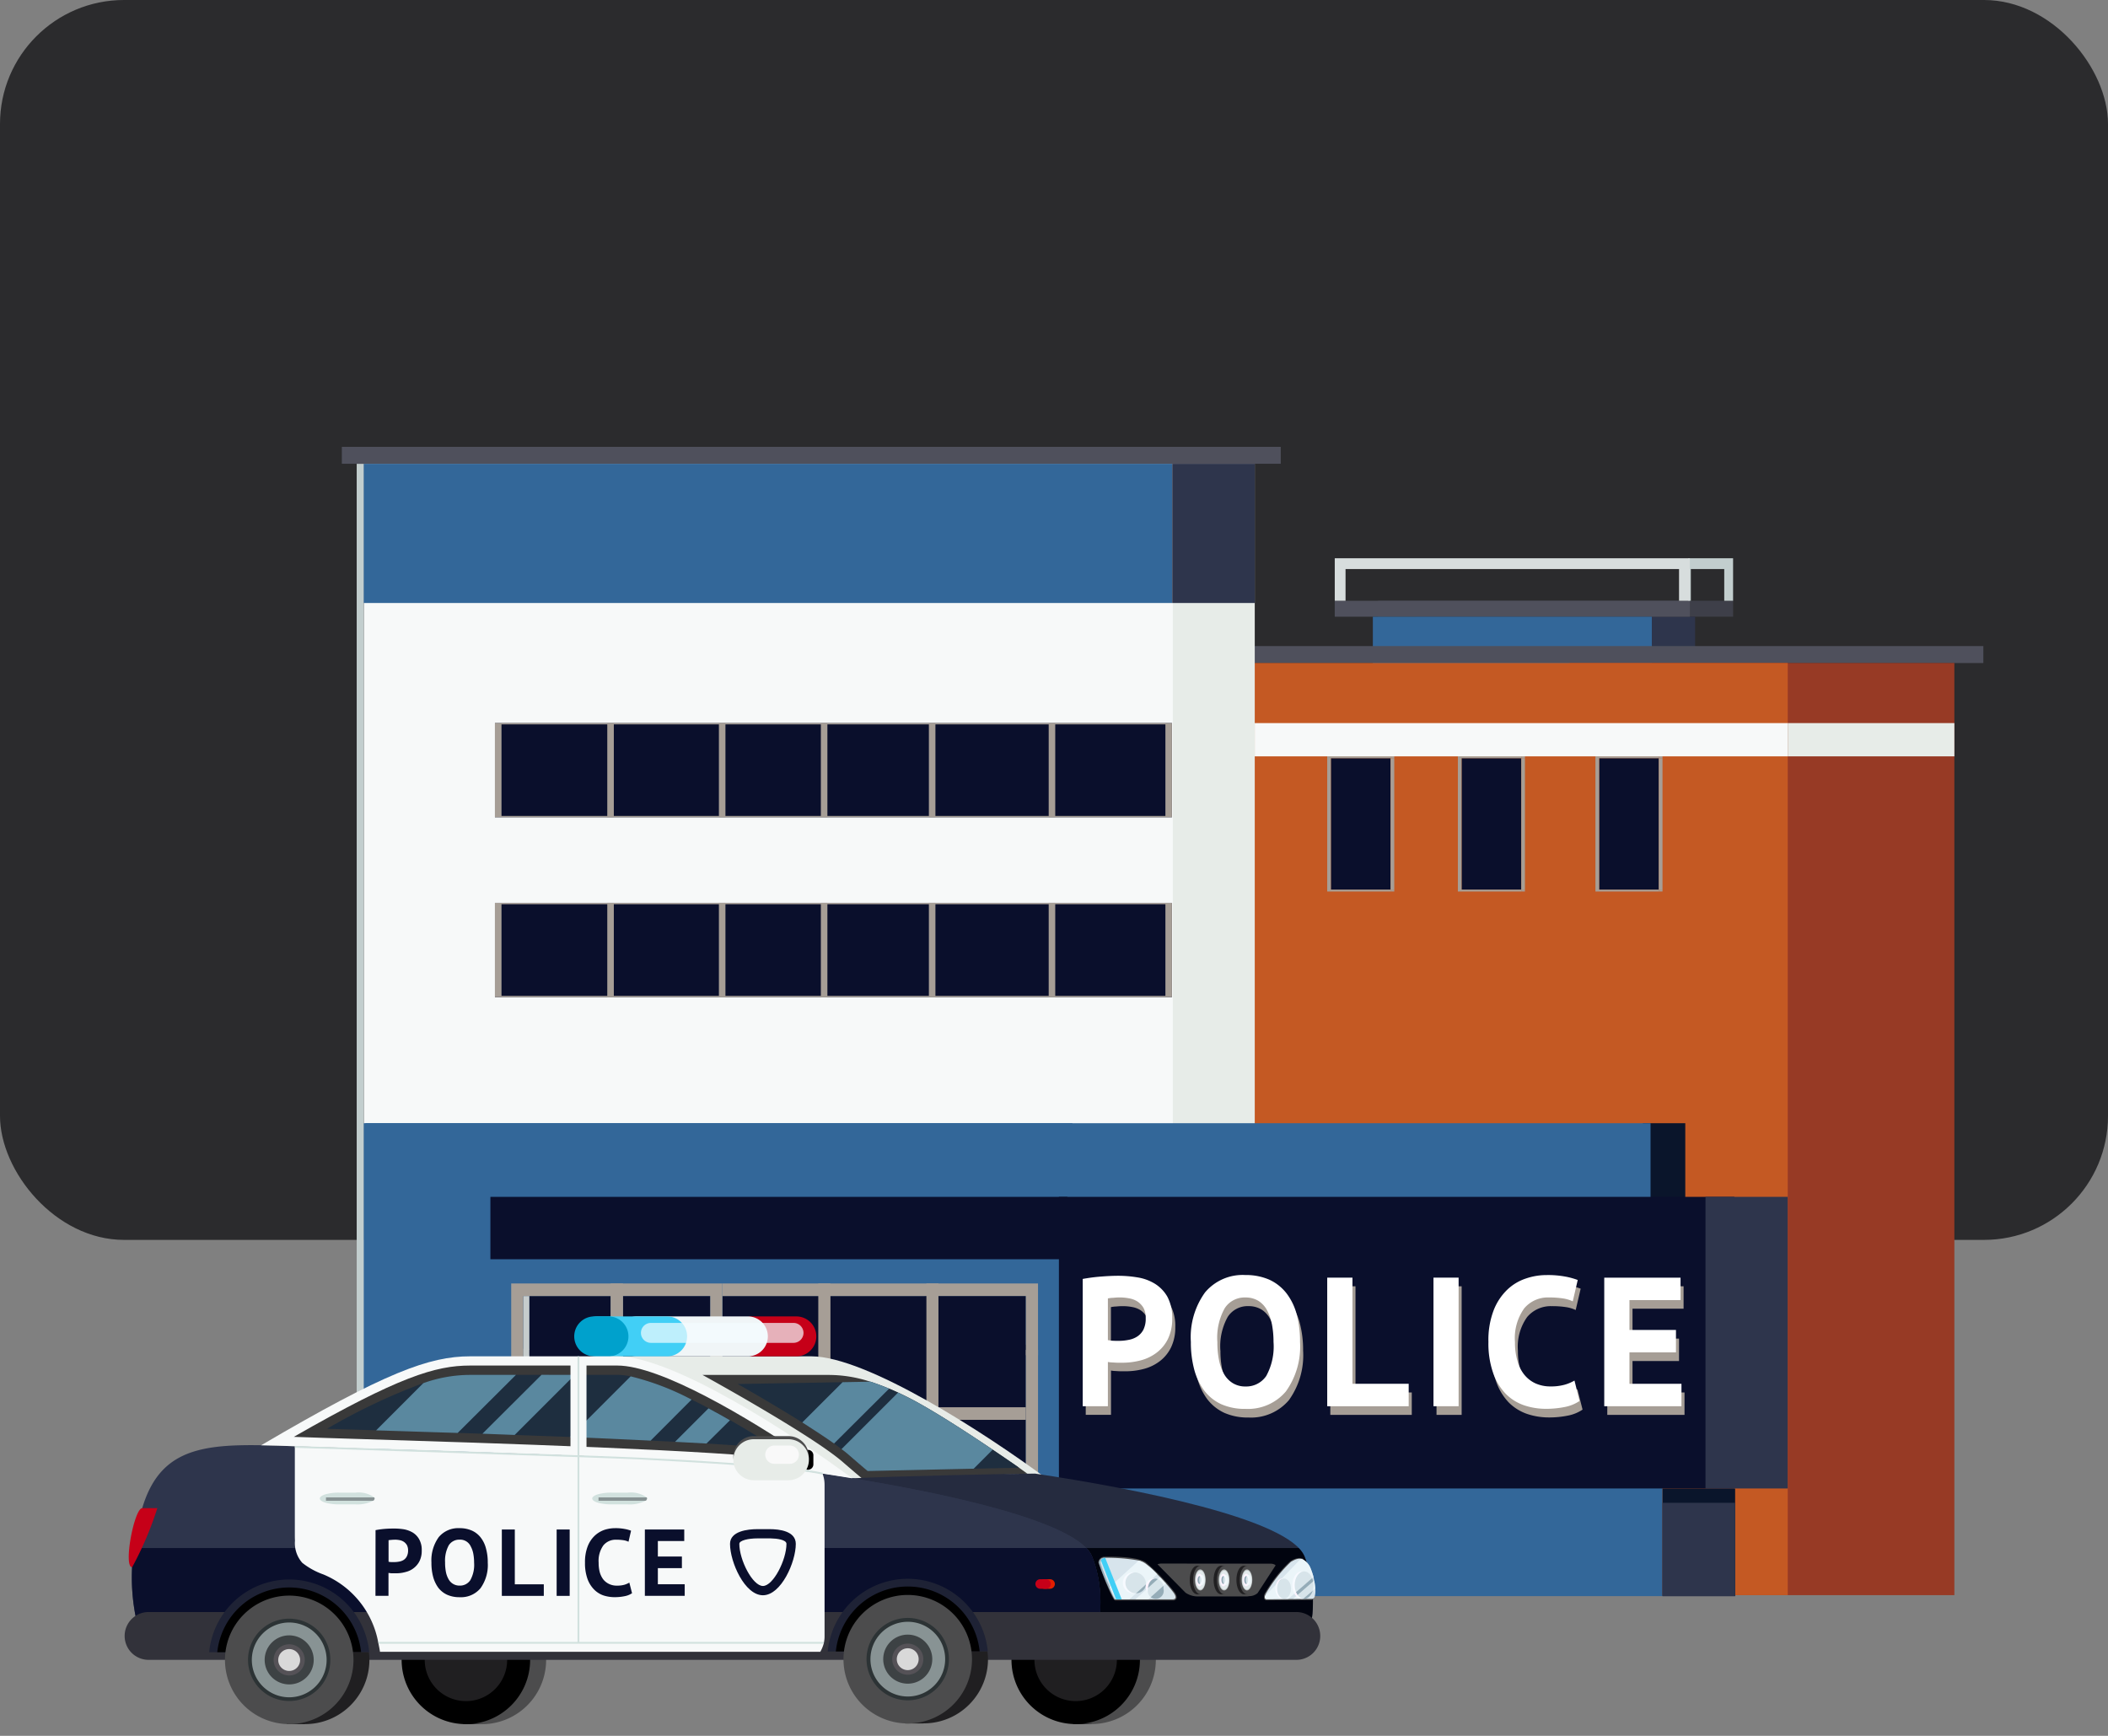 <svg xmlns="http://www.w3.org/2000/svg" xmlns:xlink="http://www.w3.org/1999/xlink" width="170" height="140" viewBox="0 0 170 140">
  <rect x="0" y="0" width="170" height="140" fill="#808080" stroke="none"/>
  <defs>
    <clipPath id="clip-path">
      <rect id="Rectángulo_369732" data-name="Rectángulo 369732" width="149.898" height="103.021" fill="none"/>
    </clipPath>
    <clipPath id="clip-path-3">
      <rect id="Rectángulo_369706" data-name="Rectángulo 369706" width="13.111" height="1.607" fill="none"/>
    </clipPath>
    <clipPath id="clip-path-4">
      <rect id="Rectángulo_369708" data-name="Rectángulo 369708" width="0.78" height="1.538" fill="none"/>
    </clipPath>
    <clipPath id="clip-path-5">
      <rect id="Rectángulo_369709" data-name="Rectángulo 369709" width="0.423" height="0.828" fill="none"/>
    </clipPath>
    <clipPath id="clip-path-6">
      <rect id="Rectángulo_369711" data-name="Rectángulo 369711" width="0.783" height="1.538" fill="none"/>
    </clipPath>
    <clipPath id="clip-path-7">
      <rect id="Rectángulo_369712" data-name="Rectángulo 369712" width="0.417" height="0.828" fill="none"/>
    </clipPath>
    <clipPath id="clip-path-8">
      <rect id="Rectángulo_369714" data-name="Rectángulo 369714" width="0.775" height="1.538" fill="none"/>
    </clipPath>
    <clipPath id="clip-path-9">
      <rect id="Rectángulo_369715" data-name="Rectángulo 369715" width="0.42" height="0.828" fill="none"/>
    </clipPath>
    <clipPath id="clip-path-10">
      <rect id="Rectángulo_369716" data-name="Rectángulo 369716" width="3.84" height="3.131" fill="none"/>
    </clipPath>
    <clipPath id="clip-path-11">
      <rect id="Rectángulo_369717" data-name="Rectángulo 369717" width="2.47" height="1.798" fill="none"/>
    </clipPath>
    <clipPath id="clip-path-12">
      <rect id="Rectángulo_369718" data-name="Rectángulo 369718" width="3.929" height="3.252" fill="none"/>
    </clipPath>
    <clipPath id="clip-path-13">
      <rect id="Rectángulo_369719" data-name="Rectángulo 369719" width="1.785" height="1.472" fill="none"/>
    </clipPath>
    <clipPath id="clip-path-14">
      <rect id="Rectángulo_369722" data-name="Rectángulo 369722" width="11.277" height="4.681" fill="none"/>
    </clipPath>
    <clipPath id="clip-path-15">
      <rect id="Rectángulo_369723" data-name="Rectángulo 369723" width="7.444" height="4.848" fill="none"/>
    </clipPath>
    <clipPath id="clip-path-16">
      <rect id="Rectángulo_369724" data-name="Rectángulo 369724" width="9.801" height="5.182" fill="none"/>
    </clipPath>
    <clipPath id="clip-path-17">
      <rect id="Rectángulo_369725" data-name="Rectángulo 369725" width="4.435" height="2.84" fill="none"/>
    </clipPath>
    <clipPath id="clip-path-18">
      <rect id="Rectángulo_369729" data-name="Rectángulo 369729" width="6.998" height="4.983" fill="none"/>
    </clipPath>
    <clipPath id="clip-path-19">
      <rect id="Rectángulo_369730" data-name="Rectángulo 369730" width="12.196" height="6.326" fill="none"/>
    </clipPath>
  </defs>
  <g id="Grupo_1058909" data-name="Grupo 1058909" transform="translate(-200 -4536)">
    <rect id="Rectángulo_369494" data-name="Rectángulo 369494" width="170" height="100" rx="10" transform="translate(200 4536)" fill="#2b2b2d"/>
    <rect id="Rectángulo_369495" data-name="Rectángulo 369495" width="170" height="140" rx="10" transform="translate(200 4536)" fill="none"/>
    <g id="Grupo_1058904" data-name="Grupo 1058904" transform="translate(210.051 4572.038)">
      <g id="Grupo_1058903" data-name="Grupo 1058903" clip-path="url(#clip-path)">
        <rect id="Rectángulo_369645" data-name="Rectángulo 369645" width="28.635" height="1.287" transform="translate(101.082 12.414)" fill="#3e3f49"/>
        <rect id="Rectángulo_369646" data-name="Rectángulo 369646" width="22.497" height="7.131" transform="translate(104.152 13.702)" fill="#2e354c"/>
        <path id="Trazado_780046" data-name="Trazado 780046" d="M99.233,6.815v3.429H98.52V7.685H95.826v2.558h-.208V6.815Z" transform="translate(30.481 2.172)" fill="#c2cece"/>
        <path id="Trazado_780047" data-name="Trazado 780047" d="M101.766,9.414H74V10.7h28.637V9.414Z" transform="translate(23.591 3.001)" fill="#4f505c"/>
        <rect id="Rectángulo_369647" data-name="Rectángulo 369647" width="22.497" height="7.131" transform="translate(100.663 13.702)" fill="#336799"/>
        <path id="Trazado_780048" data-name="Trazado 780048" d="M74,6.815v3.429h.87V7.685h26.894v2.558h.873V6.815Z" transform="translate(23.591 2.172)" fill="#d7dddd"/>
        <rect id="Rectángulo_369648" data-name="Rectángulo 369648" width="75.718" height="1.369" transform="translate(74.179 16.066)" fill="#4f505c"/>
        <rect id="Rectángulo_369649" data-name="Rectángulo 369649" width="31.038" height="75.181" transform="translate(116.521 17.433)" fill="#973a25"/>
        <rect id="Rectángulo_369650" data-name="Rectángulo 369650" width="52.682" height="75.181" transform="translate(81.44 17.433)" fill="#c45923"/>
        <rect id="Rectángulo_369651" data-name="Rectángulo 369651" width="65.734" height="85.862" transform="translate(19.285 1.367)" fill="#f7f9f9"/>
        <rect id="Rectángulo_369652" data-name="Rectángulo 369652" width="0.57" height="85.862" transform="translate(18.715 1.367)" fill="#c2cece"/>
        <rect id="Rectángulo_369653" data-name="Rectángulo 369653" width="6.61" height="85.862" transform="translate(84.529 1.367)" fill="#e7ece8"/>
        <path id="Trazado_780049" data-name="Trazado 780049" d="M96.363,70.287h0Z" transform="translate(30.719 22.406)" fill="#84b5be"/>
        <path id="Trazado_780050" data-name="Trazado 780050" d="M93.762,70.287h0Z" transform="translate(29.89 22.406)" fill="#86b8c0"/>
        <path id="Trazado_780051" data-name="Trazado 780051" d="M119.361,79.507H14.623V41.364H71.769v25.5h47.592Z" transform="translate(4.662 13.186)" fill="#336799"/>
        <rect id="Rectángulo_369654" data-name="Rectángulo 369654" width="24.47" height="14.019" transform="translate(48.211 72.412)" fill="#0a0f2c"/>
        <rect id="Rectángulo_369655" data-name="Rectángulo 369655" width="24.47" height="4.778" transform="translate(48.21 68.489)" fill="#0a0f2c"/>
        <path id="Trazado_780052" data-name="Trazado 780052" d="M29.724,51.166V71.135h.007V51.166Z" transform="translate(9.476 16.311)" fill="#41d0f7"/>
        <path id="Trazado_780053" data-name="Trazado 780053" d="M30.469,56.324V68.475h7.05V56.324h-7.05Z" transform="translate(9.713 17.955)" fill="#0a0f2c"/>
        <path id="Trazado_780054" data-name="Trazado 780054" d="M30.958,51.934h-.489v6.349h7.05V51.934Z" transform="translate(9.713 16.556)" fill="#0a0f2c"/>
        <path id="Trazado_780055" data-name="Trazado 780055" d="M29.729,66.308h0Z" transform="translate(9.477 21.138)" fill="#dbe1e1"/>
        <path id="Trazado_780056" data-name="Trazado 780056" d="M30.839,66.308h0Z" transform="translate(9.831 21.138)" fill="#dbe1e1"/>
        <path id="Trazado_780057" data-name="Trazado 780057" d="M61.026,55.23v13.6H36.556v1.014H62.008V55.23Z" transform="translate(11.654 17.606)" fill="#a69e96"/>
        <path id="Trazado_780058" data-name="Trazado 780058" d="M35.815,66.308h0Z" transform="translate(11.417 21.138)" fill="#dbe1e1"/>
        <rect id="Rectángulo_369656" data-name="Rectángulo 369656" width="0.487" height="13.689" transform="translate(32.153 72.742)" fill="#c6cccc"/>
        <path id="Trazado_780059" data-name="Trazado 780059" d="M23.637,51.166V71.135h.005V51.166Z" transform="translate(7.535 16.311)" fill="#41d0f7"/>
        <rect id="Rectángulo_369657" data-name="Rectángulo 369657" width="0.492" height="4.777" transform="translate(32.153 68.491)" fill="#c6cccc"/>
        <path id="Trazado_780060" data-name="Trazado 780060" d="M31.316,55.3V68.825H24.75l.005-13.6Z" transform="translate(7.89 17.606)" fill="#0a0f2c"/>
        <rect id="Rectángulo_369658" data-name="Rectángulo 369658" width="6.561" height="4.775" transform="translate(32.644 68.491)" fill="#0a0f2c"/>
        <path id="Trazado_780061" data-name="Trazado 780061" d="M31.67,51.166H23.64V71.134h9.006V51.166Zm0,18.954H24.616V62.165H31.67Zm0-8.97H24.616V52.18H31.67Z" transform="translate(7.536 16.311)" fill="#a69e96"/>
        <path id="Trazado_780062" data-name="Trazado 780062" d="M37.754,51.166H29.728V71.134h9V51.166Zm0,18.954H30.7V62.165h7.05Zm0-8.97H30.7V52.178h7.05Z" transform="translate(9.477 16.311)" fill="#a69e96"/>
        <rect id="Rectángulo_369659" data-name="Rectángulo 369659" width="0.981" height="19.969" transform="translate(55.94 67.476)" fill="#a69e96"/>
        <rect id="Rectángulo_369660" data-name="Rectángulo 369660" width="0.971" height="19.969" transform="translate(64.659 67.476)" fill="#a69e96"/>
        <rect id="Rectángulo_369661" data-name="Rectángulo 369661" width="24.47" height="1.015" transform="translate(48.21 77.46)" fill="#a69e96"/>
        <path id="Trazado_780063" data-name="Trazado 780063" d="M61.026,52.178v4.778h.981V51.166H36.556v1.013Z" transform="translate(11.654 16.311)" fill="#a69e96"/>
        <rect id="Rectángulo_369662" data-name="Rectángulo 369662" width="42.498" height="0.531" transform="translate(31.163 87.325)" fill="#f8fafa"/>
        <rect id="Rectángulo_369663" data-name="Rectángulo 369663" width="42.498" height="1.426" transform="translate(31.163 87.856)" fill="#dbe1e1"/>
        <rect id="Rectángulo_369664" data-name="Rectángulo 369664" width="42.498" height="0.533" transform="translate(31.163 89.031)" fill="#f8fafa"/>
        <rect id="Rectángulo_369665" data-name="Rectángulo 369665" width="42.498" height="1.43" transform="translate(31.163 89.564)" fill="#dbe1e1"/>
        <rect id="Rectángulo_369666" data-name="Rectángulo 369666" width="42.498" height="0.534" transform="translate(31.163 90.73)" fill="#f8fafa"/>
        <rect id="Rectángulo_369667" data-name="Rectángulo 369667" width="42.498" height="1.43" transform="translate(31.163 91.264)" fill="#dbe1e1"/>
        <rect id="Rectángulo_369668" data-name="Rectángulo 369668" width="5.857" height="8.683" transform="translate(124.023 84.011)" fill="#0a152b"/>
        <rect id="Rectángulo_369669" data-name="Rectángulo 369669" width="5.857" height="7.526" transform="translate(124.023 85.167)" fill="#2e354c"/>
        <rect id="Rectángulo_369670" data-name="Rectángulo 369670" width="3.422" height="7.026" transform="translate(122.437 54.551)" fill="#0a152b"/>
        <rect id="Rectángulo_369671" data-name="Rectángulo 369671" width="103.638" height="7.026" transform="translate(19.419 54.551)" fill="#336799"/>
        <rect id="Rectángulo_369672" data-name="Rectángulo 369672" width="54.598" height="7.595" transform="translate(29.864 22.28)" fill="#0a0f2c"/>
        <path id="Trazado_780064" data-name="Trazado 780064" d="M76.715,24.385H23.173V17H76.715Zm.528-7.491h-54.6v7.595h54.6Z" transform="translate(7.219 5.386)" fill="#a69e96"/>
        <rect id="Rectángulo_369673" data-name="Rectángulo 369673" width="0.528" height="7.594" transform="translate(38.923 22.281)" fill="#a69e96"/>
        <rect id="Rectángulo_369674" data-name="Rectángulo 369674" width="0.528" height="7.594" transform="translate(47.925 22.281)" fill="#a69e96"/>
        <rect id="Rectángulo_369675" data-name="Rectángulo 369675" width="0.528" height="7.594" transform="translate(56.147 22.281)" fill="#a69e96"/>
        <rect id="Rectángulo_369676" data-name="Rectángulo 369676" width="0.528" height="7.594" transform="translate(64.859 22.281)" fill="#a69e96"/>
        <rect id="Rectángulo_369677" data-name="Rectángulo 369677" width="0.528" height="7.594" transform="translate(74.521 22.281)" fill="#a69e96"/>
        <rect id="Rectángulo_369678" data-name="Rectángulo 369678" width="54.598" height="7.595" transform="translate(29.864 36.786)" fill="#0a0f2c"/>
        <path id="Trazado_780065" data-name="Trazado 780065" d="M76.715,35.385H23.173V28H76.715Zm.528-7.491h-54.6v7.595h54.6Z" transform="translate(7.219 8.892)" fill="#a69e96"/>
        <rect id="Rectángulo_369679" data-name="Rectángulo 369679" width="0.528" height="7.595" transform="translate(38.923 36.786)" fill="#a69e96"/>
        <rect id="Rectángulo_369680" data-name="Rectángulo 369680" width="0.528" height="7.595" transform="translate(47.925 36.786)" fill="#a69e96"/>
        <rect id="Rectángulo_369681" data-name="Rectángulo 369681" width="0.528" height="7.595" transform="translate(56.147 36.786)" fill="#a69e96"/>
        <rect id="Rectángulo_369682" data-name="Rectángulo 369682" width="0.528" height="7.595" transform="translate(64.859 36.786)" fill="#a69e96"/>
        <rect id="Rectángulo_369683" data-name="Rectángulo 369683" width="0.528" height="7.595" transform="translate(74.521 36.786)" fill="#a69e96"/>
        <rect id="Rectángulo_369684" data-name="Rectángulo 369684" width="4.814" height="10.602" transform="translate(97.279 25.113)" fill="#0a0f2c"/>
        <path id="Trazado_780066" data-name="Trazado 780066" d="M73.835,29.68v-10.6h4.814v-.149h-5.11v10.9h5.11V29.68Z" transform="translate(23.443 6.034)" fill="#a69e96"/>
        <rect id="Rectángulo_369685" data-name="Rectángulo 369685" width="0.298" height="10.602" transform="translate(102.092 25.113)" fill="#a69e96"/>
        <rect id="Rectángulo_369686" data-name="Rectángulo 369686" width="0.298" height="0.149" transform="translate(102.092 24.964)" fill="#a69e96"/>
        <rect id="Rectángulo_369687" data-name="Rectángulo 369687" width="0.298" height="0.149" transform="translate(102.092 35.714)" fill="#a69e96"/>
        <rect id="Rectángulo_369688" data-name="Rectángulo 369688" width="4.814" height="10.602" transform="translate(107.819 25.113)" fill="#0a0f2c"/>
        <path id="Trazado_780067" data-name="Trazado 780067" d="M81.828,29.68v-10.6h4.814v-.149H81.529v10.9h5.113V29.68Z" transform="translate(25.99 6.034)" fill="#a69e96"/>
        <rect id="Rectángulo_369689" data-name="Rectángulo 369689" width="0.295" height="10.602" transform="translate(112.632 25.113)" fill="#a69e96"/>
        <rect id="Rectángulo_369690" data-name="Rectángulo 369690" width="0.295" height="0.149" transform="translate(112.632 24.964)" fill="#a69e96"/>
        <rect id="Rectángulo_369691" data-name="Rectángulo 369691" width="0.295" height="0.149" transform="translate(112.632 35.714)" fill="#a69e96"/>
        <rect id="Rectángulo_369692" data-name="Rectángulo 369692" width="4.814" height="10.602" transform="translate(118.91 25.113)" fill="#0a0f2c"/>
        <path id="Trazado_780068" data-name="Trazado 780068" d="M90.238,29.68v-10.6h4.814v-.149h-5.11v10.9h5.11V29.68Z" transform="translate(28.672 6.034)" fill="#a69e96"/>
        <rect id="Rectángulo_369693" data-name="Rectángulo 369693" width="0.299" height="10.602" transform="translate(123.723 25.113)" fill="#a69e96"/>
        <rect id="Rectángulo_369694" data-name="Rectángulo 369694" width="0.299" height="0.149" transform="translate(123.723 24.964)" fill="#a69e96"/>
        <rect id="Rectángulo_369695" data-name="Rectángulo 369695" width="0.299" height="0.149" transform="translate(123.723 35.714)" fill="#a69e96"/>
        <rect id="Rectángulo_369696" data-name="Rectángulo 369696" width="75.719" height="1.368" transform="translate(17.517 0)" fill="#4f505c"/>
        <rect id="Rectángulo_369697" data-name="Rectángulo 369697" width="65.198" height="11.227" transform="translate(19.285 1.368)" fill="#336799"/>
        <rect id="Rectángulo_369698" data-name="Rectángulo 369698" width="6.656" height="11.227" transform="translate(84.483 1.368)" fill="#2e354c"/>
        <rect id="Rectángulo_369699" data-name="Rectángulo 369699" width="46.528" height="5.03" transform="translate(29.497 60.492)" fill="#0a0f2c"/>
        <path id="Trazado_780069" data-name="Trazado 780069" d="M111.6,69.388H57.132V45.869H111.6Z" transform="translate(18.213 14.622)" fill="#0a0f2c"/>
        <path id="Trazado_780070" data-name="Trazado 780070" d="M96.672,69.388H103.3V45.869H96.672Z" transform="translate(30.818 14.622)" fill="#2e354c"/>
        <g id="Grupo_1058902" data-name="Grupo 1058902" transform="translate(0 0)">
          <g id="Grupo_1058901" data-name="Grupo 1058901" clip-path="url(#clip-path)">
            <path id="Trazado_780071" data-name="Trazado 780071" d="M58.773,51.478c.414-.075.87-.142,1.368-.183s1-.071,1.492-.071a9.308,9.308,0,0,1,1.546.129,3.783,3.783,0,0,1,1.4.5A2.965,2.965,0,0,1,65.6,52.9a3.534,3.534,0,0,1,.394,1.762,3.672,3.672,0,0,1-.346,1.65,3.106,3.106,0,0,1-.9,1.1,3.611,3.611,0,0,1-1.281.624,5.774,5.774,0,0,1-1.494.194h-.232c-.106,0-.227,0-.343-.008s-.236-.013-.349-.021-.194-.021-.239-.033v3.573H58.773Zm3.02,1.5a4.757,4.757,0,0,0-.56.026,2.52,2.52,0,0,0-.429.05v3.362c.034.009.1.018.174.03s.165.018.255.024.175.005.26.005h.183a3.88,3.88,0,0,0,.791-.078,1.879,1.879,0,0,0,.7-.27,1.451,1.451,0,0,0,.5-.555,1.991,1.991,0,0,0,.185-.93,1.682,1.682,0,0,0-.174-.816,1.612,1.612,0,0,0-.467-.508,1.794,1.794,0,0,0-.662-.264,3.776,3.776,0,0,0-.756-.076" transform="translate(18.736 16.329)" fill="#a69e96"/>
            <path id="Trazado_780072" data-name="Trazado 780072" d="M65.389,56.573a6.148,6.148,0,0,1,1.146-3.995,3.958,3.958,0,0,1,3.259-1.4,4.675,4.675,0,0,1,1.937.382,3.717,3.717,0,0,1,1.377,1.1,4.816,4.816,0,0,1,.82,1.705,8.564,8.564,0,0,1,.265,2.208,6.206,6.206,0,0,1-1.146,4,4,4,0,0,1-3.253,1.4,4.664,4.664,0,0,1-1.965-.382,3.691,3.691,0,0,1-1.366-1.1,4.994,4.994,0,0,1-.806-1.705,8.485,8.485,0,0,1-.268-2.209m2.138,0a7.16,7.16,0,0,0,.129,1.445,3.845,3.845,0,0,0,.406,1.134,2.049,2.049,0,0,0,.706.74,1.906,1.906,0,0,0,1.026.27,1.947,1.947,0,0,0,1.674-.845,4.933,4.933,0,0,0,.588-2.744,7.387,7.387,0,0,0-.124-1.406,4.055,4.055,0,0,0-.392-1.141,2.042,2.042,0,0,0-.7-.764,1.964,1.964,0,0,0-1.051-.276,1.9,1.9,0,0,0-1.675.868,4.884,4.884,0,0,0-.592,2.718" transform="translate(20.845 16.315)" fill="#a69e96"/>
            <path id="Trazado_780073" data-name="Trazado 780073" d="M80.3,61.709h-6.57V51.338H75.76V59.9H80.3Z" transform="translate(23.502 16.366)" fill="#a69e96"/>
            <rect id="Rectángulo_369700" data-name="Rectángulo 369700" width="2.027" height="10.371" transform="translate(105.797 67.704)" fill="#a69e96"/>
            <path id="Trazado_780074" data-name="Trazado 780074" d="M90.931,61.335a3.188,3.188,0,0,1-1.208.488,7.634,7.634,0,0,1-1.5.144,5.5,5.5,0,0,1-1.774-.287,3.864,3.864,0,0,1-1.48-.931,4.664,4.664,0,0,1-1.009-1.68,7.215,7.215,0,0,1-.378-2.5A6.687,6.687,0,0,1,84,54.017a4.655,4.655,0,0,1,1.1-1.659,4,4,0,0,1,1.507-.9,5.1,5.1,0,0,1,1.654-.274,7.64,7.64,0,0,1,1.509.121,5.788,5.788,0,0,1,1.008.277l-.4,1.721a2.821,2.821,0,0,0-.8-.237,7.413,7.413,0,0,0-1.137-.075,2.484,2.484,0,0,0-1.978.877,4.12,4.12,0,0,0-.746,2.717,5.261,5.261,0,0,0,.181,1.461,3.039,3.039,0,0,0,.538,1.13,2.487,2.487,0,0,0,.9.728,2.9,2.9,0,0,0,1.25.261,4.09,4.09,0,0,0,1.13-.136,3.335,3.335,0,0,0,.8-.338Z" transform="translate(26.644 16.315)" fill="#a69e96"/>
            <path id="Trazado_780075" data-name="Trazado 780075" d="M90.666,51.338h6.153v1.809H92.7v2.409h3.751v1.811H92.7V59.9h4.194v1.811H90.666Z" transform="translate(28.903 16.366)" fill="#a69e96"/>
            <path id="Trazado_780076" data-name="Trazado 780076" d="M58.588,50.95c.411-.075.868-.142,1.368-.183s1-.071,1.492-.071a9.449,9.449,0,0,1,1.546.128,3.808,3.808,0,0,1,1.4.505,2.965,2.965,0,0,1,1.018,1.048,3.563,3.563,0,0,1,.394,1.762,3.672,3.672,0,0,1-.346,1.65,3.109,3.109,0,0,1-.9,1.1,3.594,3.594,0,0,1-1.279.624,5.774,5.774,0,0,1-1.494.194H61.55c-.105,0-.227,0-.343-.008s-.236-.013-.349-.021-.194-.021-.24-.033v3.573h-2.03Zm3.019,1.494a4.71,4.71,0,0,0-.559.028,2.555,2.555,0,0,0-.43.05v3.362c.036.009.1.018.175.03s.165.018.255.022.173.007.26.007h.181a3.887,3.887,0,0,0,.794-.078,1.879,1.879,0,0,0,.7-.27,1.461,1.461,0,0,0,.5-.555,1.991,1.991,0,0,0,.185-.93,1.682,1.682,0,0,0-.174-.816,1.6,1.6,0,0,0-.467-.508,1.8,1.8,0,0,0-.662-.264,3.8,3.8,0,0,0-.757-.078" transform="translate(18.677 16.161)" fill="#fff"/>
            <path id="Trazado_780077" data-name="Trazado 780077" d="M65.2,56.044a6.15,6.15,0,0,1,1.146-3.995,3.956,3.956,0,0,1,3.256-1.4,4.679,4.679,0,0,1,1.94.382,3.717,3.717,0,0,1,1.377,1.1,4.816,4.816,0,0,1,.82,1.705,8.565,8.565,0,0,1,.265,2.208,6.206,6.206,0,0,1-1.146,4,4,4,0,0,1-3.256,1.4,4.66,4.66,0,0,1-1.962-.382,3.677,3.677,0,0,1-1.366-1.1,4.983,4.983,0,0,1-.806-1.705,8.485,8.485,0,0,1-.268-2.209m2.138,0a7.159,7.159,0,0,0,.129,1.445,3.845,3.845,0,0,0,.406,1.134,2.048,2.048,0,0,0,.706.74,1.9,1.9,0,0,0,1.023.27,1.949,1.949,0,0,0,1.676-.845,4.933,4.933,0,0,0,.588-2.744,7.609,7.609,0,0,0-.124-1.406,4.1,4.1,0,0,0-.392-1.141,2.042,2.042,0,0,0-.695-.764,1.967,1.967,0,0,0-1.054-.277,1.9,1.9,0,0,0-1.672.869,4.884,4.884,0,0,0-.592,2.718" transform="translate(20.786 16.147)" fill="#fff"/>
            <path id="Trazado_780078" data-name="Trazado 780078" d="M80.11,61.181H73.54V50.81h2.035v8.56H80.11Z" transform="translate(23.443 16.197)" fill="#fff"/>
            <rect id="Rectángulo_369701" data-name="Rectángulo 369701" width="2.027" height="10.371" transform="translate(105.552 67.006)" fill="#fff"/>
            <path id="Trazado_780079" data-name="Trazado 780079" d="M90.746,60.807a3.188,3.188,0,0,1-1.208.488,7.634,7.634,0,0,1-1.5.144,5.5,5.5,0,0,1-1.774-.287,3.85,3.85,0,0,1-1.478-.931,4.648,4.648,0,0,1-1.01-1.68,7.246,7.246,0,0,1-.378-2.5,6.682,6.682,0,0,1,.425-2.556,4.621,4.621,0,0,1,1.1-1.659,3.979,3.979,0,0,1,1.507-.9,5.093,5.093,0,0,1,1.654-.274,7.593,7.593,0,0,1,1.506.121,5.758,5.758,0,0,1,1.01.277l-.4,1.721a2.821,2.821,0,0,0-.8-.237,7.4,7.4,0,0,0-1.137-.076,2.485,2.485,0,0,0-1.978.878,4.12,4.12,0,0,0-.746,2.717,5.261,5.261,0,0,0,.181,1.461,3.04,3.04,0,0,0,.538,1.13,2.5,2.5,0,0,0,.9.728,2.9,2.9,0,0,0,1.25.261,4.09,4.09,0,0,0,1.13-.136,3.335,3.335,0,0,0,.8-.338Z" transform="translate(26.585 16.147)" fill="#fff"/>
            <path id="Trazado_780080" data-name="Trazado 780080" d="M90.48,50.81h6.153v1.809H92.513v2.409h3.751v1.811H92.513V59.37h4.194v1.811H90.48Z" transform="translate(28.844 16.197)" fill="#fff"/>
            <rect id="Rectángulo_369702" data-name="Rectángulo 369702" width="42.984" height="2.682" transform="translate(91.137 22.281)" fill="#f7f9f9"/>
            <rect id="Rectángulo_369703" data-name="Rectángulo 369703" width="13.437" height="2.682" transform="translate(134.123 22.281)" fill="#e7ece8"/>
            <path id="Trazado_780081" data-name="Trazado 780081" d="M67.884,65.459c-1.805-.3-14.653.711-21.84.41-.051,0-.265-2.222-.311-2.226-9.164-.371-18.968-.634-22.711-.77-1-.038-1.928-.066-2.814-.079,10.045-5.892,10.246-7.173,13.515-7.173H48.934c4.481,0,14.115,6.256,18.95,9.838" transform="translate(6.442 17.731)" fill="#e7ece8"/>
            <path id="Trazado_780082" data-name="Trazado 780082" d="M48.434,65.261s.389.4-1.695-1.4c-2.47-2.2-11.4-7.1-11.4-7.1H45.442a10.706,10.706,0,0,1,3.449.554H48.9a21.552,21.552,0,0,1,3.243,1.379c2.686,1.4,7.054,4.4,8.724,5.552.422.3.67.476.67.476Z" transform="translate(11.265 18.093)" fill="#393939"/>
            <path id="Trazado_780083" data-name="Trazado 780083" d="M60.178,64.109l-3.66.08-8.555.186c-.211-.174-.617-.516-1.424-1.215a8.286,8.286,0,0,0-.682-.55c-.183-.146-.381-.291-.6-.452-.731-.516-1.619-1.1-2.56-1.7-1.757-1.1-3.708-2.243-5.205-3.1l8.453-.146,2.251-.041h.011c.451.15.946.33,1.489.557.231.094.471.206.721.317.327.16.666.322,1.033.506,1.873.981,4.579,2.734,6.6,4.1.873.591,1.625,1.1,2.125,1.456" transform="translate(11.953 18.227)" fill="#1e2e3f"/>
            <rect id="Rectángulo_369704" data-name="Rectángulo 369704" width="1.486" height="10.366" transform="translate(76.497 92.655)" fill="#201f21"/>
            <path id="Trazado_780084" data-name="Trazado 780084" d="M65.562,75.443a5.177,5.177,0,1,1-5.178-5.185,5.183,5.183,0,0,1,5.178,5.185" transform="translate(17.6 22.397)" fill="#4c4c4d"/>
            <path id="Trazado_780085" data-name="Trazado 780085" d="M64.59,75.443A5.179,5.179,0,1,1,59.4,70.258a5.186,5.186,0,0,1,5.185,5.185" transform="translate(17.288 22.397)"/>
            <path id="Trazado_780086" data-name="Trazado 780086" d="M58.956,71.666a3.324,3.324,0,1,0,3.327,3.327,3.324,3.324,0,0,0-3.327-3.327" transform="translate(17.737 22.846)" fill="#201f21"/>
            <path id="Trazado_780087" data-name="Trazado 780087" d="M80.4,77.165H59.051c.223-.363-14.559-13.992-14.559-13.992,3.226-.164,13.139-.38,14.741-.38,8.1,1.212,20.532,3.65,21.738,6.684,1.449,3.644.247,7.689-.57,7.689" transform="translate(14.183 20.017)" fill="#252b3f"/>
            <path id="Trazado_780088" data-name="Trazado 780088" d="M76.977,67.347h-21.1v7.131a2.365,2.365,0,0,1-.348,1.237H76.882c.816,0,2.019-4.046.568-7.689a2.209,2.209,0,0,0-.473-.679" transform="translate(17.702 21.469)" fill="#01040f"/>
            <rect id="Rectángulo_369705" data-name="Rectángulo 369705" width="1.481" height="10.366" transform="translate(27.324 92.655)" fill="#201f21"/>
            <path id="Trazado_780089" data-name="Trazado 780089" d="M28.28,75.443a5.183,5.183,0,1,1-5.187-5.185,5.191,5.191,0,0,1,5.187,5.185" transform="translate(5.711 22.397)" fill="#4c4c4d"/>
            <path id="Trazado_780090" data-name="Trazado 780090" d="M27.3,75.443a5.181,5.181,0,1,1-5.185-5.185A5.185,5.185,0,0,1,27.3,75.443" transform="translate(5.401 22.397)"/>
            <path id="Trazado_780091" data-name="Trazado 780091" d="M21.67,71.666A3.324,3.324,0,1,0,25,74.993a3.324,3.324,0,0,0-3.33-3.327" transform="translate(5.849 22.846)" fill="#201f21"/>
            <path id="Trazado_780092" data-name="Trazado 780092" d="M66.49,70.946a1.774,1.774,0,0,1-1.07-.3L63.2,68.394a.084.084,0,0,1-.037-.042.964.964,0,0,1,.278-.057l8.841.009c.265.007.393.109.4.142l-1.455,2.237a1.054,1.054,0,0,1-.657.241c-.062.007-.105.017-.167.021Z" transform="translate(20.136 21.771)" fill="#4c4c4d"/>
            <path id="Trazado_780093" data-name="Trazado 780093" d="M43.608,54.792A1.611,1.611,0,0,1,41.987,56.4h-3.7l-.1-3.219h3.8a1.613,1.613,0,0,1,1.621,1.612" transform="translate(12.173 16.953)" fill="#c60018"/>
            <path id="Trazado_780094" data-name="Trazado 780094" d="M42.271,54.792A1.608,1.608,0,0,1,40.655,56.4H31.739a1.61,1.61,0,1,1,0-3.219h8.916a1.61,1.61,0,0,1,1.616,1.612" transform="translate(9.602 16.953)" fill="#f0f5f7"/>
            <path id="Trazado_780095" data-name="Trazado 780095" d="M36.542,54.792A1.606,1.606,0,0,1,34.929,56.4H29.268a1.61,1.61,0,0,1,0-3.219h5.662a1.607,1.607,0,0,1,1.613,1.612" transform="translate(8.817 16.953)" fill="#41cff6"/>
            <path id="Trazado_780096" data-name="Trazado 780096" d="M31.856,54.792a1.607,1.607,0,0,1-1.61,1.608H29.134a1.61,1.61,0,1,1,0-3.219h1.112a1.609,1.609,0,0,1,1.61,1.612" transform="translate(8.774 16.953)" fill="#00a1cc"/>
            <g id="Grupo_1058852" data-name="Grupo 1058852" transform="translate(41.637 70.659)" opacity="0.7">
              <g id="Grupo_1058851" data-name="Grupo 1058851">
                <g id="Grupo_1058850" data-name="Grupo 1058850" clip-path="url(#clip-path-3)">
                  <path id="Trazado_780097" data-name="Trazado 780097" d="M44.683,54.386a.806.806,0,0,1-.8.8H32.376a.8.8,0,0,1,0-1.608H43.883a.807.807,0,0,1,.8.807" transform="translate(-31.572 -53.579)" fill="#f3fcff"/>
                </g>
              </g>
            </g>
            <rect id="Rectángulo_369707" data-name="Rectángulo 369707" width="0.311" height="2.288" transform="translate(90.223 90.25)" fill="#201f21"/>
            <path id="Trazado_780098" data-name="Trazado 780098" d="M67.986,69.575c0,.632.262,1.147.579,1.147s.583-.516.583-1.147-.256-1.141-.583-1.141-.579.506-.579,1.141" transform="translate(21.673 21.815)" fill="#201f21"/>
            <path id="Trazado_780099" data-name="Trazado 780099" d="M68.189,69.575c0,.632.26,1.147.582,1.147s.586-.516.586-1.147-.262-1.141-.586-1.141-.582.506-.582,1.141" transform="translate(21.738 21.815)" fill="#4c4c4d"/>
            <path id="Trazado_780100" data-name="Trazado 780100" d="M68.305,69.5c0,.471.2.851.43.851s.43-.38.43-.851-.193-.848-.43-.848-.43.381-.43.848" transform="translate(21.775 21.886)" fill="#babfbf"/>
            <g id="Grupo_1058855" data-name="Grupo 1058855" transform="translate(90.121 90.626)" opacity="0.7">
              <g id="Grupo_1058854" data-name="Grupo 1058854">
                <g id="Grupo_1058853" data-name="Grupo 1058853" clip-path="url(#clip-path-4)">
                  <path id="Trazado_780101" data-name="Trazado 780101" d="M68.336,69.484c0,.429.173.774.389.774s.392-.346.392-.774-.175-.764-.392-.764-.389.343-.389.764" transform="translate(-68.336 -68.72)" fill="#f3fcff"/>
                </g>
              </g>
            </g>
            <path id="Trazado_780102" data-name="Trazado 780102" d="M68.387,69.42c0,.282.116.509.257.509s.258-.227.258-.509-.113-.5-.258-.5-.257.226-.257.5" transform="translate(21.801 21.97)" fill="#fff4ff"/>
            <path id="Trazado_780103" data-name="Trazado 780103" d="M68.461,69.376c0,.178.073.322.16.322s.165-.144.165-.322-.075-.317-.165-.317-.16.141-.16.317" transform="translate(21.824 22.015)" fill="#95acb8"/>
            <g id="Grupo_1058858" data-name="Grupo 1058858" transform="translate(90.424 90.978)" opacity="0.7">
              <g id="Grupo_1058857" data-name="Grupo 1058857">
                <g id="Grupo_1058856" data-name="Grupo 1058856" clip-path="url(#clip-path-5)">
                  <path id="Trazado_780104" data-name="Trazado 780104" d="M68.566,69.4c0,.232.095.415.211.415s.211-.183.211-.415-.095-.411-.211-.411-.211.186-.211.411" transform="translate(-68.567 -68.986)" fill="#f3fcff"/>
                </g>
              </g>
            </g>
            <rect id="Rectángulo_369710" data-name="Rectángulo 369710" width="0.309" height="2.288" transform="translate(88.385 90.25)" fill="#201f21"/>
            <path id="Trazado_780105" data-name="Trazado 780105" d="M66.592,69.575c0,.632.265,1.147.576,1.147s.583-.516.583-1.147-.26-1.141-.583-1.141-.576.506-.576,1.141" transform="translate(21.229 21.815)" fill="#201f21"/>
            <path id="Trazado_780106" data-name="Trazado 780106" d="M66.793,69.575c0,.632.262,1.147.587,1.147s.58-.516.58-1.147-.261-1.141-.58-1.141-.587.506-.587,1.141" transform="translate(21.293 21.815)" fill="#4c4c4d"/>
            <path id="Trazado_780107" data-name="Trazado 780107" d="M66.9,69.5c0,.471.2.851.443.851s.425-.38.425-.851-.19-.848-.425-.848-.443.381-.443.848" transform="translate(21.327 21.886)" fill="#babfbf"/>
            <g id="Grupo_1058861" data-name="Grupo 1058861" transform="translate(88.281 90.626)" opacity="0.7">
              <g id="Grupo_1058860" data-name="Grupo 1058860">
                <g id="Grupo_1058859" data-name="Grupo 1058859" clip-path="url(#clip-path-6)">
                  <path id="Trazado_780108" data-name="Trazado 780108" d="M66.941,69.484c0,.429.178.774.392.774s.392-.346.392-.774-.178-.764-.392-.764-.392.343-.392.764" transform="translate(-66.942 -68.72)" fill="#f3fcff"/>
                </g>
              </g>
            </g>
            <path id="Trazado_780109" data-name="Trazado 780109" d="M66.992,69.42c0,.282.121.509.255.509s.258-.227.258-.509-.113-.5-.258-.5-.255.226-.255.5" transform="translate(21.356 21.97)" fill="#fff4ff"/>
            <path id="Trazado_780110" data-name="Trazado 780110" d="M67.066,69.376c0,.178.075.322.157.322s.17-.144.17-.322-.075-.317-.17-.317-.157.141-.157.317" transform="translate(21.38 22.015)" fill="#95acb8"/>
            <g id="Grupo_1058864" data-name="Grupo 1058864" transform="translate(88.583 90.978)" opacity="0.7">
              <g id="Grupo_1058863" data-name="Grupo 1058863">
                <g id="Grupo_1058862" data-name="Grupo 1058862" clip-path="url(#clip-path-7)">
                  <path id="Trazado_780111" data-name="Trazado 780111" d="M67.17,69.4c0,.232.092.415.214.415s.2-.183.2-.415-.084-.411-.2-.411-.214.186-.214.411" transform="translate(-67.17 -68.986)" fill="#f3fcff"/>
                </g>
              </g>
            </g>
            <rect id="Rectángulo_369713" data-name="Rectángulo 369713" width="0.311" height="2.288" transform="translate(86.461 90.25)" fill="#201f21"/>
            <path id="Trazado_780112" data-name="Trazado 780112" d="M65.133,69.575c0,.632.257,1.147.584,1.147s.578-.516.578-1.147-.257-1.141-.578-1.141-.584.506-.584,1.141" transform="translate(20.763 21.815)" fill="#201f21"/>
            <path id="Trazado_780113" data-name="Trazado 780113" d="M65.336,69.575c0,.632.265,1.147.582,1.147s.583-.516.583-1.147-.258-1.141-.583-1.141-.582.506-.582,1.141" transform="translate(20.828 21.815)" fill="#4c4c4d"/>
            <path id="Trazado_780114" data-name="Trazado 780114" d="M65.449,69.5c0,.471.2.851.433.851s.43-.38.43-.851-.185-.848-.43-.848-.433.381-.433.848" transform="translate(20.864 21.886)" fill="#babfbf"/>
            <g id="Grupo_1058867" data-name="Grupo 1058867" transform="translate(86.363 90.626)" opacity="0.7">
              <g id="Grupo_1058866" data-name="Grupo 1058866">
                <g id="Grupo_1058865" data-name="Grupo 1058865" clip-path="url(#clip-path-8)">
                  <path id="Trazado_780115" data-name="Trazado 780115" d="M65.486,69.484c0,.429.173.774.384.774s.392-.346.392-.774-.175-.764-.392-.764-.384.343-.384.764" transform="translate(-65.487 -68.72)" fill="#f3fcff"/>
                </g>
              </g>
            </g>
            <path id="Trazado_780116" data-name="Trazado 780116" d="M65.537,69.42c0,.282.113.509.257.509s.253-.227.253-.509-.113-.5-.253-.5-.257.226-.257.5" transform="translate(20.892 21.97)" fill="#fff4ff"/>
            <path id="Trazado_780117" data-name="Trazado 780117" d="M65.605,69.376c0,.178.075.322.167.322s.162-.144.162-.322-.078-.317-.162-.317-.167.141-.167.317" transform="translate(20.914 22.015)" fill="#95acb8"/>
            <g id="Grupo_1058870" data-name="Grupo 1058870" transform="translate(86.661 90.978)" opacity="0.7">
              <g id="Grupo_1058869" data-name="Grupo 1058869">
                <g id="Grupo_1058868" data-name="Grupo 1058868" clip-path="url(#clip-path-9)">
                  <path id="Trazado_780118" data-name="Trazado 780118" d="M65.713,69.4c0,.232.095.415.211.415s.208-.183.208-.415-.09-.411-.208-.411-.211.186-.211.411" transform="translate(-65.713 -68.986)" fill="#f3fcff"/>
                </g>
              </g>
            </g>
            <path id="Trazado_780119" data-name="Trazado 780119" d="M73.635,71.268c-.049.046-.078.07-.1.07l-3.616.033a.218.218,0,0,1-.232-.136.613.613,0,0,1,.116-.522A10.85,10.85,0,0,1,71.819,68.2a1.438,1.438,0,0,1,.752-.244c.273.007.286.136.307.16a5.66,5.66,0,0,1,.363.654,4.918,4.918,0,0,1,.317.982,3.317,3.317,0,0,1,.078,1.517" transform="translate(22.209 21.663)" fill="#4c4c4d"/>
            <path id="Trazado_780120" data-name="Trazado 780120" d="M73.548,71.236l-3.645.028c-.149.005-.214-.1-.165-.257a1.008,1.008,0,0,1,.108-.257,11.3,11.3,0,0,1,1.983-2.5c.418-.235.624-.3.921-.215a1.367,1.367,0,0,1,.628.642,5.858,5.858,0,0,1,.273.789,1.454,1.454,0,0,1,.038.2.221.221,0,0,1,.018.086,4.65,4.65,0,0,1,.086.644,1.682,1.682,0,0,1-.037.62c0,.033-.07.214-.208.216" transform="translate(22.226 21.678)" fill="#d7e4ec"/>
            <path id="Trazado_780121" data-name="Trazado 780121" d="M60.9,71.406c-.262,0-1.352-3.041-1.352-3.041a.479.479,0,0,1,.471-.485c.075,0,2.586-.084,3.343.448a16.4,16.4,0,0,1,2.332,2.417c.157.224.2.4.141.52a.3.3,0,0,1-.3.141Z" transform="translate(18.982 21.637)" fill="#4c4c4d"/>
            <path id="Trazado_780122" data-name="Trazado 780122" d="M65.511,71.295H60.871a17.745,17.745,0,0,1-1.262-2.953.4.4,0,0,1,.386-.4,14.81,14.81,0,0,1,2.785.219,1.766,1.766,0,0,1,.5.219,7.2,7.2,0,0,1,.992.881c.069.079.144.153.222.233.165.177.327.353.481.514.281.32.514.607.628.764.219.32.2.52-.092.52" transform="translate(19.002 21.66)" fill="#d7e4ec"/>
            <path id="Trazado_780123" data-name="Trazado 780123" d="M60.964,71.295h-.135a18.181,18.181,0,0,1-1.259-2.953.4.4,0,0,1,.386-.4h.132a.389.389,0,0,0-.381.4,17.281,17.281,0,0,0,1.257,2.953" transform="translate(18.99 21.66)" fill="#95acb8"/>
            <path id="Trazado_780124" data-name="Trazado 780124" d="M62.694,69.9a.844.844,0,1,1-.811-1.067.97.97,0,0,1,.811,1.067" transform="translate(19.467 21.943)" fill="#fff4ff"/>
            <path id="Trazado_780125" data-name="Trazado 780125" d="M62.85,69.9a.844.844,0,1,1-.811-1.067A.972.972,0,0,1,62.85,69.9" transform="translate(19.517 21.943)" fill="#95acb8"/>
            <path id="Trazado_780126" data-name="Trazado 780126" d="M63.706,70.027a.647.647,0,1,1-.621-.816.743.743,0,0,1,.621.816" transform="translate(19.91 22.063)" fill="#fff4ff"/>
            <path id="Trazado_780127" data-name="Trazado 780127" d="M63.827,70.027a.648.648,0,1,1-1.249,0c0-.444.284-.816.62-.816a.745.745,0,0,1,.629.816" transform="translate(19.949 22.063)" fill="#95acb8"/>
            <g id="Grupo_1058873" data-name="Grupo 1058873" transform="translate(79.434 89.824)" opacity="0.7">
              <g id="Grupo_1058872" data-name="Grupo 1058872">
                <g id="Grupo_1058871" data-name="Grupo 1058871" clip-path="url(#clip-path-10)">
                  <path id="Trazado_780128" data-name="Trazado 780128" d="M64.073,69.211l-2.249,2.031H60.753c-.211,0-.52-.992-.52-.992l2.349-2.139a1.8,1.8,0,0,1,.5.219,7.124,7.124,0,0,1,.992.881" transform="translate(-60.232 -68.111)" fill="#f3fcff"/>
                </g>
              </g>
            </g>
            <g id="Grupo_1058876" data-name="Grupo 1058876" transform="translate(81.507 91.157)" opacity="0.7">
              <g id="Grupo_1058875" data-name="Grupo 1058875">
                <g id="Grupo_1058874" data-name="Grupo 1058874" clip-path="url(#clip-path-11)">
                  <path id="Trazado_780129" data-name="Trazado 780129" d="M64.275,69.638l-1.424,1.283H61.805l1.989-1.8c.165.178.327.355.481.516" transform="translate(-61.805 -69.122)" fill="#f3fcff"/>
                </g>
              </g>
            </g>
            <path id="Trazado_780130" data-name="Trazado 780130" d="M72.93,69.88c0,.609-.343,1.106-.762,1.106s-.762-.5-.762-1.106.344-1.106.762-1.106.762.5.762,1.106" transform="translate(22.763 21.924)" fill="#fff4ff"/>
            <path id="Trazado_780131" data-name="Trazado 780131" d="M73.073,69.88c0,.609-.34,1.106-.762,1.106s-.76-.5-.76-1.106.34-1.106.76-1.106.762.5.762,1.106" transform="translate(22.809 21.924)" fill="#95acb8"/>
            <path id="Trazado_780132" data-name="Trazado 780132" d="M71.491,70.022c0,.448-.252.815-.562.815s-.564-.367-.564-.815.245-.812.564-.812.562.359.562.812" transform="translate(22.431 22.063)" fill="#fff4ff"/>
            <path id="Trazado_780133" data-name="Trazado 780133" d="M71.595,70.022c0,.448-.249.815-.562.815s-.559-.367-.559-.815.248-.812.559-.812.562.359.562.812" transform="translate(22.466 22.063)" fill="#95acb8"/>
            <g id="Grupo_1058879" data-name="Grupo 1058879" transform="translate(91.949 89.69)" opacity="0.7">
              <g id="Grupo_1058878" data-name="Grupo 1058878">
                <g id="Grupo_1058877" data-name="Grupo 1058877" clip-path="url(#clip-path-12)">
                  <path id="Trazado_780134" data-name="Trazado 780134" d="M73.651,69.465l-2.027,1.768-1.721.028c-.149.005-.214-.1-.165-.257l2.883-2.995a1.112,1.112,0,0,1,.128.025,1.364,1.364,0,0,1,.629.642,5.858,5.858,0,0,1,.273.789" transform="translate(-69.722 -68.01)" fill="#f3fcff"/>
                </g>
              </g>
            </g>
            <g id="Grupo_1058882" data-name="Grupo 1058882" transform="translate(94.234 91.434)" opacity="0.7">
              <g id="Grupo_1058881" data-name="Grupo 1058881">
                <g id="Grupo_1058880" data-name="Grupo 1058880" clip-path="url(#clip-path-13)">
                  <path id="Trazado_780135" data-name="Trazado 780135" d="M73.241,69.976l-.956.815-.83.013,1.7-1.472a4.64,4.64,0,0,1,.084.644" transform="translate(-71.455 -69.332)" fill="#f3fcff"/>
                </g>
              </g>
            </g>
            <path id="Trazado_780136" data-name="Trazado 780136" d="M77.3,77.719H5c-.907,0-3.856-1.259-4.1-2.131a16.266,16.266,0,0,1-.4-5.327,18.542,18.542,0,0,1,.775-4.128c1.6-5.377,5.7-5.232,12.394-4.989s32.774.884,39.945,1.845c7.715,1.031,22.914,3.669,24.256,7.041,1.444,3.644.244,7.689-.572,7.689" transform="translate(0.144 19.463)" fill="#2e354c"/>
            <path id="Trazado_780137" data-name="Trazado 780137" d="M63.887,77.165H42.54a2.381,2.381,0,0,0,.344-1.236V63.675a2.38,2.38,0,0,0-.165-.882c8.1,1.212,20.524,3.65,21.735,6.684,1.449,3.644.249,7.689-.567,7.689" transform="translate(13.561 20.017)" fill="#2e354c"/>
            <path id="Trazado_780138" data-name="Trazado 780138" d="M77.4,67.347H.593c-.034.3-.067.6-.088.909a16.311,16.311,0,0,0,.4,5.328c.243.872,3.191,2.131,4.1,2.131H77.3c.816,0,2.016-4.046.571-7.689a2.07,2.07,0,0,0-.471-.679" transform="translate(0.144 21.469)" fill="#0a0f2c"/>
            <path id="Trazado_780139" data-name="Trazado 780139" d="M63.988,67.347h-21.1v7.131a2.387,2.387,0,0,1-.346,1.237H63.888c.816,0,2.016-4.046.567-7.689a2.3,2.3,0,0,0-.467-.679" transform="translate(13.561 21.469)" fill="#0a0f2c"/>
            <path id="Trazado_780140" data-name="Trazado 780140" d="M96.42,73.192a1.922,1.922,0,0,1-1.929,1.924H1.929a1.928,1.928,0,1,1,0-3.856H94.491a1.927,1.927,0,0,1,1.929,1.932" transform="translate(0 22.716)" fill="#32323a"/>
            <path id="Trazado_780141" data-name="Trazado 780141" d="M53.127,64.209V76.463a2.12,2.12,0,0,1-.044.439c-.013.047-.013.1-.029.144a2.583,2.583,0,0,1-.273.653H17.273c-.029-.222-.078-.448-.119-.653a.662.662,0,0,0-.029-.144,7.374,7.374,0,0,0-4.419-5.443,5.857,5.857,0,0,1-1.7-.938,2.4,2.4,0,0,1-.588-1.788c-.011-.193-.011-.384-.011-.576V61.12H10.5c1.981.067,5.654.179,10.027.323,7.034.22,15.89.534,22.451.917,3.178.187,5.816.389,7.467.611.768.1,1.612.222,2.516.356a2.385,2.385,0,0,1,.165.882" transform="translate(3.319 19.484)" fill="#f7f9f9"/>
            <path id="Trazado_780142" data-name="Trazado 780142" d="M56.015,65.459c-1.8-.3-3.495-.542-4.912-.737-3.137-.417-9.911-.774-17.094-1.075-.053,0-.094,0-.145,0-9.162-.371-18.965-.634-22.706-.77-1-.038-1.927-.066-2.814-.079C18.387,56.9,21.927,55.621,25.2,55.621H37.076c4.473,0,14.11,6.256,18.939,9.838" transform="translate(2.66 17.731)" fill="#f7f9f9"/>
            <path id="Trazado_780143" data-name="Trazado 780143" d="M51.809,63.978,50.563,63.8c-5.878-.789-24.521-1.369-34.534-1.679-2.336-.074-4.243-.128-5.486-.179-.065,0-.132,0-.2-.007,8.471-4.852,11.44-5.751,14.215-5.751H36.438c3.464,0,10.45,4.134,15.385,7.487.193.131.179.332-.013.3" transform="translate(3.299 17.912)" fill="#393939"/>
            <path id="Trazado_780144" data-name="Trazado 780144" d="M48.668,62.727c-1.494-.154-3.446-.3-5.687-.435-.807-.042-1.656-.092-2.537-.136-.637-.037-1.3-.066-1.969-.1-2.081-.1-4.283-.2-6.5-.293-1.489-.057-2.988-.108-4.464-.162-.87-.04-1.738-.065-2.6-.1-.671-.021-1.333-.044-1.993-.067-2.378-.07-4.621-.146-6.579-.206-.324-.009-.636-.022-.932-.032-1.11-.034-2.127-.067-3.029-.094a49.129,49.129,0,0,1,7.769-3.683,11.25,11.25,0,0,1,3.773-.666H35.791a5.415,5.415,0,0,1,1.072.12,21.2,21.2,0,0,1,4.911,1.873c.451.218.913.452,1.373.7.567.3,1.147.625,1.732.957,1.262.721,2.54,1.507,3.789,2.317" transform="translate(3.945 18.093)" fill="#1e2e3f"/>
            <path id="Trazado_780145" data-name="Trazado 780145" d="M18.077,75.136a6.483,6.483,0,0,0-12.907,0Z" transform="translate(1.648 22.081)" fill="#1e2235"/>
            <path id="Trazado_780146" data-name="Trazado 780146" d="M17.265,74.977a5.832,5.832,0,0,0-11.6,0Z" transform="translate(1.806 22.239)"/>
            <rect id="Rectángulo_369720" data-name="Rectángulo 369720" width="1.489" height="9.308" transform="translate(13.067 93.709)" fill="#201f21"/>
            <path id="Trazado_780147" data-name="Trazado 780147" d="M17.472,74.333a5.181,5.181,0,1,1-10.362,0,3.672,3.672,0,0,1,.046-.616H17.428a5,5,0,0,1,.044.616" transform="translate(2.267 23.5)" fill="#201f21"/>
            <path id="Trazado_780148" data-name="Trazado 780148" d="M16.5,75.437a5.182,5.182,0,1,1-5.191-5.182A5.186,5.186,0,0,1,16.5,75.437" transform="translate(1.956 22.396)" fill="#4c4c4d"/>
            <path id="Trazado_780149" data-name="Trazado 780149" d="M14.185,74.987a3.32,3.32,0,1,1-3.325-3.321,3.322,3.322,0,0,1,3.325,3.321" transform="translate(2.405 22.846)" fill="#2c3335"/>
            <path id="Trazado_780150" data-name="Trazado 780150" d="M13.81,74.912A3.016,3.016,0,1,1,10.786,71.9a3.022,3.022,0,0,1,3.024,3.012" transform="translate(2.48 22.92)" fill="#889394"/>
            <path id="Trazado_780151" data-name="Trazado 780151" d="M12.519,74.662a1.978,1.978,0,1,1-1.985-1.976,1.983,1.983,0,0,1,1.985,1.976" transform="translate(2.73 23.171)" fill="#3d4244"/>
            <path id="Trazado_780152" data-name="Trazado 780152" d="M11.624,74.488a1.257,1.257,0,1,1-1.262-1.257,1.258,1.258,0,0,1,1.262,1.257" transform="translate(2.904 23.345)" fill="#555257"/>
            <path id="Trazado_780153" data-name="Trazado 780153" d="M11.157,74.4a.882.882,0,1,1-.888-.874.883.883,0,0,1,.888.874" transform="translate(2.995 23.437)" fill="#d9d9d9"/>
            <path id="Trazado_780154" data-name="Trazado 780154" d="M1.344,64.906c-.649,0-1.556,4.763-.816,4.763a27.4,27.4,0,0,0,2.03-4.763Z" transform="translate(0.08 20.691)" fill="#c60018"/>
            <path id="Trazado_780155" data-name="Trazado 780155" d="M60.045,67.945l1.335,3.35h-.459l-1.216-3.131a.4.4,0,0,1,.34-.219" transform="translate(19.033 21.66)" fill="#41cff6"/>
            <path id="Trazado_780156" data-name="Trazado 780156" d="M15.344,66.283a6.645,6.645,0,0,1,.713-.1c.252-.021.509-.03.762-.03a5.12,5.12,0,0,1,.8.059,2.159,2.159,0,0,1,.721.262,1.476,1.476,0,0,1,.522.546,1.717,1.717,0,0,1,.207.9,1.874,1.874,0,0,1-.178.857,1.65,1.65,0,0,1-.469.568,1.708,1.708,0,0,1-.665.316,2.692,2.692,0,0,1-.762.1h-.3c-.065,0-.124,0-.181-.012s-.1-.009-.127-.016v1.845h-1.05Zm1.565.77a2.505,2.505,0,0,0-.291.016c-.095.005-.173.017-.224.024v1.739c.021,0,.049.007.094.016s.082.008.131.011.083,0,.132,0h.1a2.107,2.107,0,0,0,.4-.04,1,1,0,0,0,.365-.137.742.742,0,0,0,.253-.29,1.056,1.056,0,0,0,.1-.484.926.926,0,0,0-.094-.417.856.856,0,0,0-.239-.261.923.923,0,0,0-.343-.14,2.111,2.111,0,0,0-.386-.04" transform="translate(4.891 21.089)" fill="#0a0f2c"/>
            <path id="Trazado_780157" data-name="Trazado 780157" d="M18.762,68.914a3.2,3.2,0,0,1,.587-2.059,2.045,2.045,0,0,1,1.685-.724,2.39,2.39,0,0,1,1,.2,1.867,1.867,0,0,1,.712.57,2.393,2.393,0,0,1,.417.878,4.145,4.145,0,0,1,.141,1.138,3.2,3.2,0,0,1-.589,2.061,2.048,2.048,0,0,1-1.681.72,2.378,2.378,0,0,1-1.013-.2,1.9,1.9,0,0,1-.706-.563,2.692,2.692,0,0,1-.417-.882,4.315,4.315,0,0,1-.137-1.141m1.1,0a4.025,4.025,0,0,0,.067.749,1.93,1.93,0,0,0,.214.584.989.989,0,0,0,.889.518.99.99,0,0,0,.865-.438,2.539,2.539,0,0,0,.306-1.414,3.846,3.846,0,0,0-.066-.727,2.017,2.017,0,0,0-.207-.586.934.934,0,0,0-.9-.541,1,1,0,0,0-.866.448,2.582,2.582,0,0,0-.3,1.4" transform="translate(5.981 21.081)" fill="#0a0f2c"/>
            <path id="Trazado_780158" data-name="Trazado 780158" d="M26.451,71.566H23.067V66.212h1.046v4.421h2.338Z" transform="translate(7.353 21.107)" fill="#0a0f2c"/>
            <rect id="Rectángulo_369721" data-name="Rectángulo 369721" width="1.051" height="5.354" transform="translate(34.84 87.319)" fill="#0a0f2c"/>
            <path id="Trazado_780159" data-name="Trazado 780159" d="M31.946,71.377a1.6,1.6,0,0,1-.621.244,3.763,3.763,0,0,1-.775.074,2.877,2.877,0,0,1-.922-.144,1.948,1.948,0,0,1-.754-.485,2.357,2.357,0,0,1-.528-.864,3.76,3.76,0,0,1-.194-1.288,3.49,3.49,0,0,1,.216-1.316,2.346,2.346,0,0,1,.567-.857,2.189,2.189,0,0,1,.778-.472,2.808,2.808,0,0,1,.857-.138,3.855,3.855,0,0,1,.775.063,2.813,2.813,0,0,1,.522.142l-.206.89a1.373,1.373,0,0,0-.417-.125,3.842,3.842,0,0,0-.586-.04,1.285,1.285,0,0,0-1.019.451,2.143,2.143,0,0,0-.386,1.406,2.967,2.967,0,0,0,.087.756,1.782,1.782,0,0,0,.281.584,1.35,1.35,0,0,0,.472.373,1.415,1.415,0,0,0,.646.135,2.181,2.181,0,0,0,.576-.067,1.823,1.823,0,0,0,.413-.177Z" transform="translate(8.974 21.081)" fill="#0a0f2c"/>
            <path id="Trazado_780160" data-name="Trazado 780160" d="M31.813,66.212h3.176v.93H32.861v1.25H34.8v.936H32.861v1.3h2.164v.934H31.813Z" transform="translate(10.141 21.107)" fill="#0a0f2c"/>
            <path id="Trazado_780161" data-name="Trazado 780161" d="M40.22,66.191h-1c-.762,0-2.2.154-2.2,1.188,0,1.468,1.183,4.144,2.653,4.144s2.651-2.676,2.651-4.144c0-1.034-1.329-1.188-2.1-1.188m-.546,4.584c-.84,0-1.908-2.1-1.908-3.4,0-.277.741-.439,1.457-.439H40.3c.5.008,1.271.107,1.271.439,0,1.294-1.066,3.4-1.9,3.4" transform="translate(11.802 21.1)" fill="#0a0f2c"/>
            <g id="Grupo_1058885" data-name="Grupo 1058885" transform="translate(20.281 74.849)" opacity="0.5">
              <g id="Grupo_1058884" data-name="Grupo 1058884">
                <g id="Grupo_1058883" data-name="Grupo 1058883" clip-path="url(#clip-path-14)">
                  <path id="Trazado_780162" data-name="Trazado 780162" d="M26.656,56.756l-4.7,4.682c-2.376-.071-4.62-.148-6.578-.206l3.807-3.809a11.223,11.223,0,0,1,3.773-.667Z" transform="translate(-15.379 -56.756)" fill="#95e1ff"/>
                </g>
              </g>
            </g>
            <g id="Grupo_1058888" data-name="Grupo 1058888" transform="translate(28.854 74.849)" opacity="0.5">
              <g id="Grupo_1058887" data-name="Grupo 1058887">
                <g id="Grupo_1058886" data-name="Grupo 1058886" clip-path="url(#clip-path-15)">
                  <path id="Trazado_780163" data-name="Trazado 780163" d="M29.324,56.756,24.48,61.6c-.87-.04-1.737-.066-2.6-.1l4.767-4.749Z" transform="translate(-21.879 -56.756)" fill="#95e1ff"/>
                </g>
              </g>
            </g>
            <g id="Grupo_1058891" data-name="Grupo 1058891" transform="translate(35.919 74.968)" opacity="0.5">
              <g id="Grupo_1058890" data-name="Grupo 1058890">
                <g id="Grupo_1058889" data-name="Grupo 1058889" clip-path="url(#clip-path-16)">
                  <path id="Trazado_780164" data-name="Trazado 780164" d="M37.037,58.721l-3.3,3.309c-2.081-.1-4.283-.2-6.5-.294l4.889-4.889a21.218,21.218,0,0,1,4.912,1.874" transform="translate(-27.237 -56.847)" fill="#95e1ff"/>
                </g>
              </g>
            </g>
            <g id="Grupo_1058894" data-name="Grupo 1058894" transform="translate(44.388 77.545)" opacity="0.5">
              <g id="Grupo_1058893" data-name="Grupo 1058893">
                <g id="Grupo_1058892" data-name="Grupo 1058892" clip-path="url(#clip-path-17)">
                  <path id="Trazado_780165" data-name="Trazado 780165" d="M38.093,59.759l-1.9,1.882c-.807-.042-1.656-.094-2.537-.136l2.7-2.7c.566.3,1.146.626,1.73.959" transform="translate(-33.658 -58.801)" fill="#95e1ff"/>
                </g>
              </g>
            </g>
            <rect id="Rectángulo_369726" data-name="Rectángulo 369726" width="1.292" height="7.172" transform="translate(35.955 73.732)" fill="#f7f9f9"/>
            <rect id="Rectángulo_369727" data-name="Rectángulo 369727" width="0.144" height="23.11" transform="translate(36.525 73.352)" fill="#d1e1de"/>
            <path id="Trazado_780166" data-name="Trazado 780166" d="M51.46,73.087c-.013.047-.013.1-.028.144h-35.9a.662.662,0,0,0-.029-.144Z" transform="translate(4.942 23.299)" fill="#d1e1de"/>
            <path id="Trazado_780167" data-name="Trazado 780167" d="M55.906,75.091a6.486,6.486,0,0,0-12.912,0Z" transform="translate(13.706 22.067)" fill="#1e2235"/>
            <path id="Trazado_780168" data-name="Trazado 780168" d="M55.09,74.933a5.83,5.83,0,0,0-11.6,0Z" transform="translate(13.865 22.224)"/>
            <rect id="Rectángulo_369728" data-name="Rectángulo 369728" width="1.489" height="9.312" transform="translate(62.948 93.65)" fill="#201f21"/>
            <path id="Trazado_780169" data-name="Trazado 780169" d="M55.3,74.289a5.181,5.181,0,1,1-10.362,0,4.31,4.31,0,0,1,.038-.617h10.28a4.5,4.5,0,0,1,.044.617" transform="translate(14.326 23.485)" fill="#201f21"/>
            <path id="Trazado_780170" data-name="Trazado 780170" d="M54.323,75.4a5.182,5.182,0,1,1-5.183-5.184A5.188,5.188,0,0,1,54.323,75.4" transform="translate(14.013 22.382)" fill="#4c4c4d"/>
            <path id="Trazado_780171" data-name="Trazado 780171" d="M52.014,74.947a3.323,3.323,0,1,1-3.323-3.327,3.325,3.325,0,0,1,3.323,3.327" transform="translate(14.463 22.831)" fill="#2c3335"/>
            <path id="Trazado_780172" data-name="Trazado 780172" d="M51.633,74.868a3.013,3.013,0,1,1-3.016-3.012,3.011,3.011,0,0,1,3.016,3.012" transform="translate(14.539 22.906)" fill="#889394"/>
            <path id="Trazado_780173" data-name="Trazado 780173" d="M50.345,74.622a1.978,1.978,0,1,1-1.978-1.981,1.98,1.98,0,0,1,1.978,1.981" transform="translate(14.788 23.157)" fill="#3d4244"/>
            <path id="Trazado_780174" data-name="Trazado 780174" d="M49.449,74.447a1.255,1.255,0,1,1-1.257-1.257,1.258,1.258,0,0,1,1.257,1.257" transform="translate(14.963 23.332)" fill="#555257"/>
            <path id="Trazado_780175" data-name="Trazado 780175" d="M48.981,74.356a.881.881,0,1,1-.878-.88.874.874,0,0,1,.878.88" transform="translate(15.053 23.423)" fill="#d9d9d9"/>
            <path id="Trazado_780176" data-name="Trazado 780176" d="M52.949,63.406c-2.615-.6-11.637-1.058-14.6-1.211-3.129-.158-27.687-.934-27.935-.946v-.142c.248,0,24.813.781,27.945.943,2.967.149,12,.609,14.627,1.211Z" transform="translate(3.319 19.48)" fill="#d1e1de"/>
            <path id="Trazado_780177" data-name="Trazado 780177" d="M33.014,64.432a.224.224,0,0,1-.121.182,2.8,2.8,0,0,1-1.424.291H30.144c-.855,0-1.551-.212-1.551-.473,0-.133.178-.252.456-.339a3.911,3.911,0,0,1,1.095-.135h1.324a2.174,2.174,0,0,1,1.518.384.159.159,0,0,1,.028.09" transform="translate(9.115 20.389)" fill="#d1e1de"/>
            <path id="Trazado_780178" data-name="Trazado 780178" d="M32.891,64.34a.224.224,0,0,1-.121.182H28.978V64.25h3.885a.159.159,0,0,1,.028.09" transform="translate(9.238 20.482)" fill="#889394"/>
            <path id="Trazado_780179" data-name="Trazado 780179" d="M16.355,64.432a.234.234,0,0,1-.124.182,2.794,2.794,0,0,1-1.419.291H13.485c-.852,0-1.548-.212-1.548-.473,0-.133.173-.252.451-.339a3.945,3.945,0,0,1,1.1-.135h1.327a2.182,2.182,0,0,1,1.517.384.232.232,0,0,1,.026.09" transform="translate(3.805 20.389)" fill="#d1e1de"/>
            <path id="Trazado_780180" data-name="Trazado 780180" d="M16.235,64.34a.234.234,0,0,1-.124.182h-3.8V64.25h3.894a.232.232,0,0,1,.026.09" transform="translate(3.926 20.482)" fill="#889394"/>
            <path id="Trazado_780181" data-name="Trazado 780181" d="M42.327,62.51a.434.434,0,0,1-.868,0v-.735a.434.434,0,0,1,.868,0Z" transform="translate(13.217 19.556)"/>
            <path id="Trazado_780182" data-name="Trazado 780182" d="M38.876,63.8a1.649,1.649,0,1,1,0-3.3h2.787a1.649,1.649,0,0,1,0,3.3Z" transform="translate(11.867 19.287)" fill="#4c4c4d"/>
            <path id="Trazado_780183" data-name="Trazado 780183" d="M38.876,64a1.654,1.654,0,0,1,0-3.308h2.787a1.654,1.654,0,0,1,0,3.308Z" transform="translate(11.867 19.346)" fill="#e7ece8"/>
            <path id="Trazado_780184" data-name="Trazado 780184" d="M39.91,62.552a.737.737,0,0,1,0-1.474h1.244a.737.737,0,0,1,0,1.474Z" transform="translate(12.488 19.47)" fill="#f9f9f9"/>
            <g id="Grupo_1058897" data-name="Grupo 1058897" transform="translate(54.655 75.402)" opacity="0.5">
              <g id="Grupo_1058896" data-name="Grupo 1058896">
                <g id="Grupo_1058895" data-name="Grupo 1058895" clip-path="url(#clip-path-18)">
                  <path id="Trazado_780185" data-name="Trazado 780185" d="M48.442,57.733,44,62.158c-.732-.516-1.621-1.1-2.561-1.7l3.248-3.246,2.251-.041h.011c.451.15.946.33,1.489.557" transform="translate(-41.444 -57.176)" fill="#95e1ff"/>
                </g>
              </g>
            </g>
            <g id="Grupo_1058900" data-name="Grupo 1058900" transform="translate(57.81 76.276)" opacity="0.5">
              <g id="Grupo_1058899" data-name="Grupo 1058899">
                <g id="Grupo_1058898" data-name="Grupo 1058898" clip-path="url(#clip-path-19)">
                  <path id="Trazado_780186" data-name="Trazado 780186" d="M56.032,62.442,54.5,63.977l-8.554.187c-.212-.174-.619-.517-1.424-1.215a8.27,8.27,0,0,0-.683-.55L48.4,57.838c.327.16.667.322,1.033.506,1.873.981,4.58,2.734,6.6,4.1" transform="translate(-43.836 -57.838)" fill="#95e1ff"/>
                </g>
              </g>
            </g>
            <path id="Trazado_780187" data-name="Trazado 780187" d="M57.182,69.635a.389.389,0,0,1-.381.388h-.469a.381.381,0,0,1-.378-.388.376.376,0,0,1,.378-.381H56.8a.383.383,0,0,1,.381.381" transform="translate(17.837 22.077)" fill="#e11e00"/>
            <path id="Trazado_780188" data-name="Trazado 780188" d="M56.932,69.635a.384.384,0,0,1-.376.388H56.08a.387.387,0,0,1-.384-.388.381.381,0,0,1,.384-.381h.476a.379.379,0,0,1,.376.381" transform="translate(17.755 22.077)" fill="#c60018"/>
          </g>
        </g>
      </g>
    </g>
  </g>
</svg>

